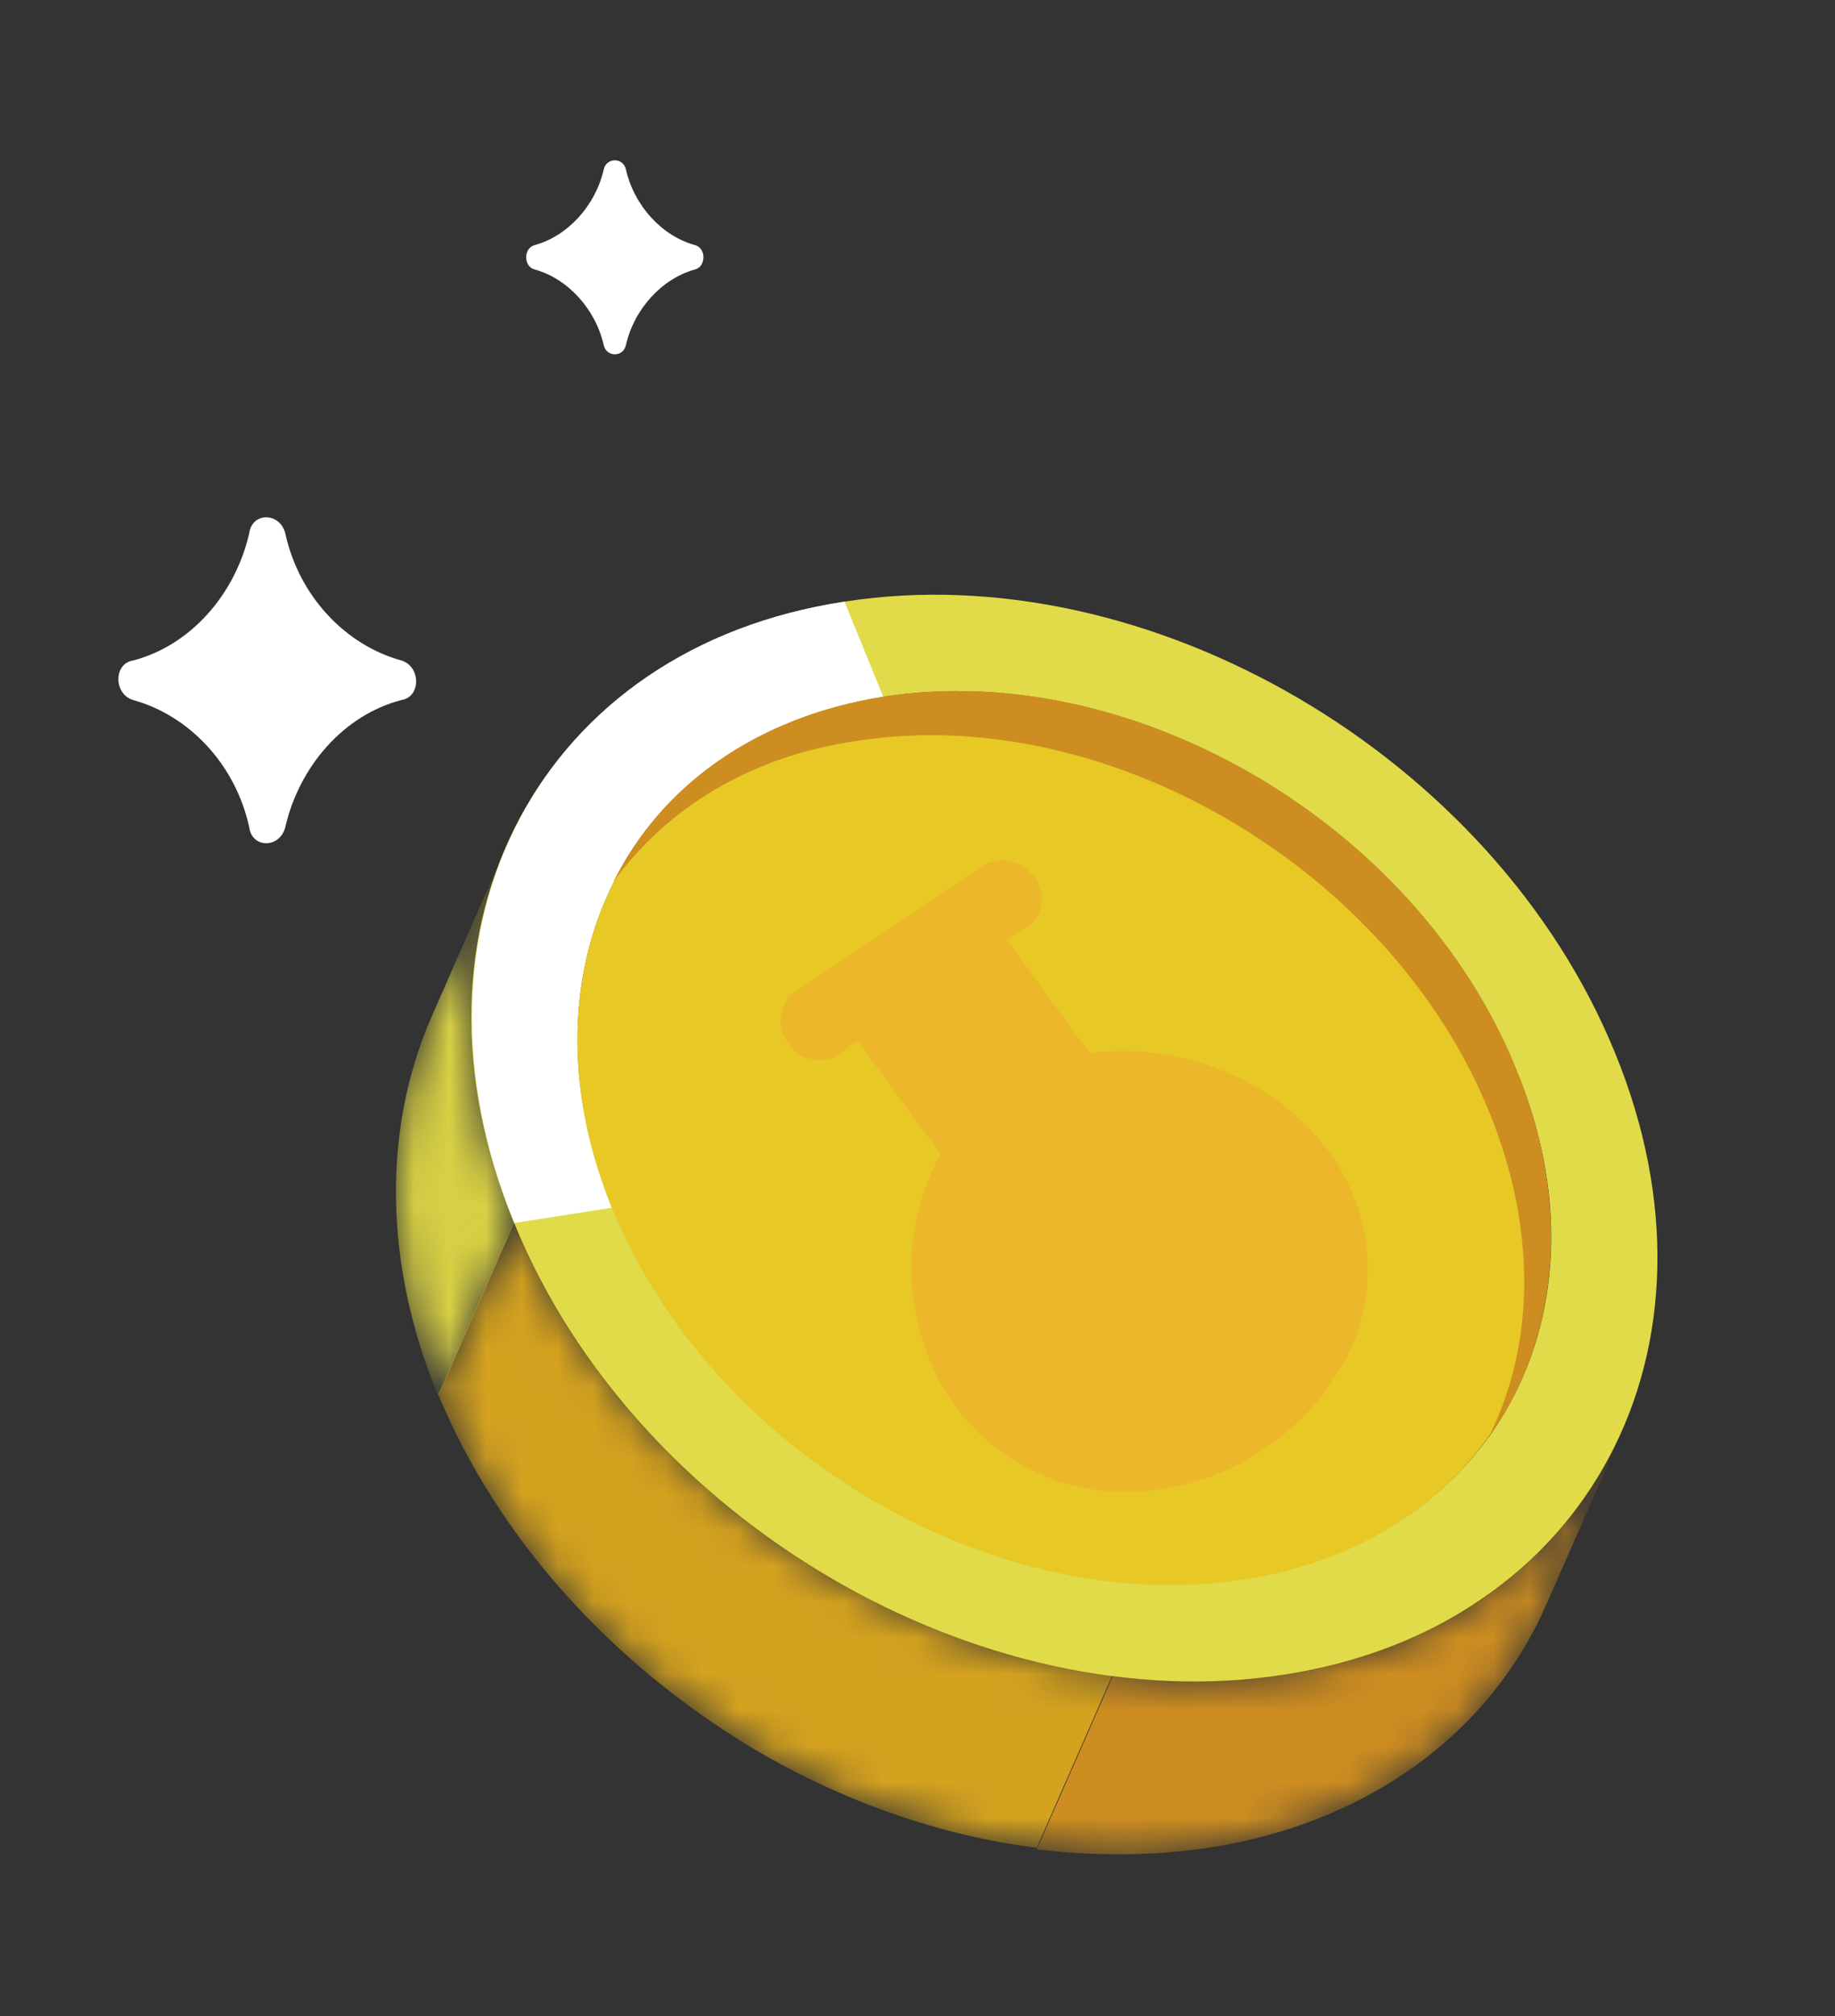 <svg width="51" height="56" viewBox="0 0 51 56" fill="none" xmlns="http://www.w3.org/2000/svg">
<rect x="0" y="0" width="51" height="56" fill="#333333" stroke="none"/>
<mask id="mask0_94_119429" style="mask-type:luminance" maskUnits="userSpaceOnUse" x="11" y="23" width="4" height="16">
<path d="M11.964 28.312L14.075 23.502C12.782 26.52 12.739 30.198 14.291 33.971L12.179 38.78C10.628 34.961 10.671 31.283 11.964 28.312Z" fill="white"/>
</mask>
<g mask="url(#mask0_94_119429)">
<path d="M14.291 33.971L12.179 38.78C10.628 35.008 10.671 31.33 11.964 28.312L14.075 23.502C12.782 26.473 12.739 30.151 14.291 33.971Z" fill="#D8D145"/>
</g>
<mask id="mask1_94_119429" style="mask-type:luminance" maskUnits="userSpaceOnUse" x="12" y="33" width="34" height="19">
<path d="M45.105 39.676L42.993 44.486C41.442 48.022 38.167 50.569 33.598 51.276C25.151 52.596 15.584 46.938 12.179 38.733L14.291 33.923C17.653 42.175 27.263 47.787 35.71 46.466C40.278 45.806 43.554 43.213 45.105 39.676Z" fill="white"/>
</mask>
<g mask="url(#mask1_94_119429)">
<path d="M41.227 44.392C39.675 45.429 37.822 46.184 35.71 46.514C34.159 46.749 32.521 46.749 30.926 46.561L28.815 51.37C30.409 51.559 32.004 51.559 33.598 51.323C35.753 50.993 37.606 50.239 39.115 49.201C40.839 48.023 42.175 46.419 42.993 44.533L45.105 39.723C44.286 41.562 42.95 43.166 41.227 44.392Z" fill="#CD8D21"/>
<path d="M22.997 43.731C19.161 41.468 15.972 38.026 14.291 33.923L12.179 38.733C13.86 42.788 17.049 46.23 20.885 48.541C23.341 50.003 26.1 50.993 28.815 51.323L30.926 46.514C28.168 46.183 25.453 45.193 22.997 43.731Z" fill="#D4A21F"/>
</g>
<path d="M44.89 29.255C41.528 21.003 31.917 15.392 23.471 16.712C15.024 18.033 10.886 25.719 14.291 33.971C17.652 42.223 27.263 47.834 35.71 46.514C44.157 45.193 48.251 37.46 44.89 29.255ZM34.589 43.826C27.651 44.91 19.764 40.289 17.006 33.499C14.248 26.756 17.652 20.437 24.548 19.353C31.486 18.268 39.373 22.889 42.131 29.68C44.933 36.423 41.528 42.788 34.589 43.826Z" fill="#E1DB4A"/>
<path d="M23.471 16.712L24.548 19.353C17.653 20.438 14.248 26.756 17.006 33.546L14.291 33.971C10.93 25.719 15.024 17.986 23.471 16.712Z" fill="white"/>
<path d="M24.548 19.353C31.487 18.268 39.373 22.889 42.132 29.68C44.89 36.423 41.528 42.788 34.59 43.873C27.651 44.958 19.764 40.336 17.006 33.546C14.248 26.756 17.653 20.437 24.548 19.353Z" fill="#E7C825"/>
<path d="M23.815 20.579C30.754 19.494 38.641 24.115 41.399 30.906C42.735 34.206 42.649 37.413 41.356 39.959C43.295 37.271 43.726 33.546 42.131 29.68C39.373 22.889 31.486 18.268 24.548 19.353C21.014 19.919 18.385 21.805 17.049 24.493C18.514 22.465 20.842 21.003 23.815 20.579Z" fill="#CD8D21"/>
<path fill-rule="evenodd" clip-rule="evenodd" d="M27.331 24.041C27.556 23.905 27.807 23.863 28.083 23.917C28.359 23.971 28.575 24.148 28.744 24.361C28.914 24.574 28.99 24.859 28.949 25.121C28.907 25.383 28.793 25.587 28.568 25.723L27.979 26.104L30.284 29.255C31.78 29.05 33.319 29.349 34.669 30.061C36.02 30.774 37.064 31.878 37.593 33.152C38.123 34.426 38.151 35.783 37.699 37.092C37.214 38.35 36.302 39.479 35.078 40.278C33.892 41.084 32.447 41.479 31.071 41.437C29.695 41.395 28.396 40.872 27.363 39.951C26.33 39.029 25.643 37.725 25.425 36.286C25.167 34.839 25.45 33.317 26.138 32.054L23.834 28.904L23.284 29.292C23.098 29.437 22.848 29.478 22.572 29.424C22.335 29.378 22.073 29.237 21.91 28.981C21.741 28.767 21.664 28.482 21.706 28.22C21.747 27.958 21.868 27.711 22.054 27.567L27.331 24.041Z" fill="#ECB72B"/>
<path d="M7.928 14.811C8.313 16.58 9.621 17.927 11.161 18.348C11.7 18.517 11.7 19.359 11.161 19.443C9.544 19.864 8.313 21.296 7.928 22.98C7.774 23.57 7.004 23.57 6.927 22.98C6.542 21.212 5.234 19.864 3.694 19.443C3.156 19.275 3.156 18.432 3.694 18.348C5.311 17.927 6.542 16.495 6.927 14.811C7.004 14.222 7.774 14.222 7.928 14.811Z" fill="white"/>
<path d="M17.395 4.705C17.626 5.715 18.396 6.558 19.32 6.81C19.628 6.894 19.628 7.4 19.32 7.484C18.396 7.737 17.626 8.579 17.395 9.589C17.319 9.926 16.857 9.926 16.78 9.589C16.549 8.579 15.779 7.737 14.855 7.484C14.547 7.4 14.547 6.894 14.855 6.81C15.779 6.558 16.549 5.715 16.78 4.705C16.857 4.368 17.319 4.368 17.395 4.705Z" fill="white"/>
</svg>
